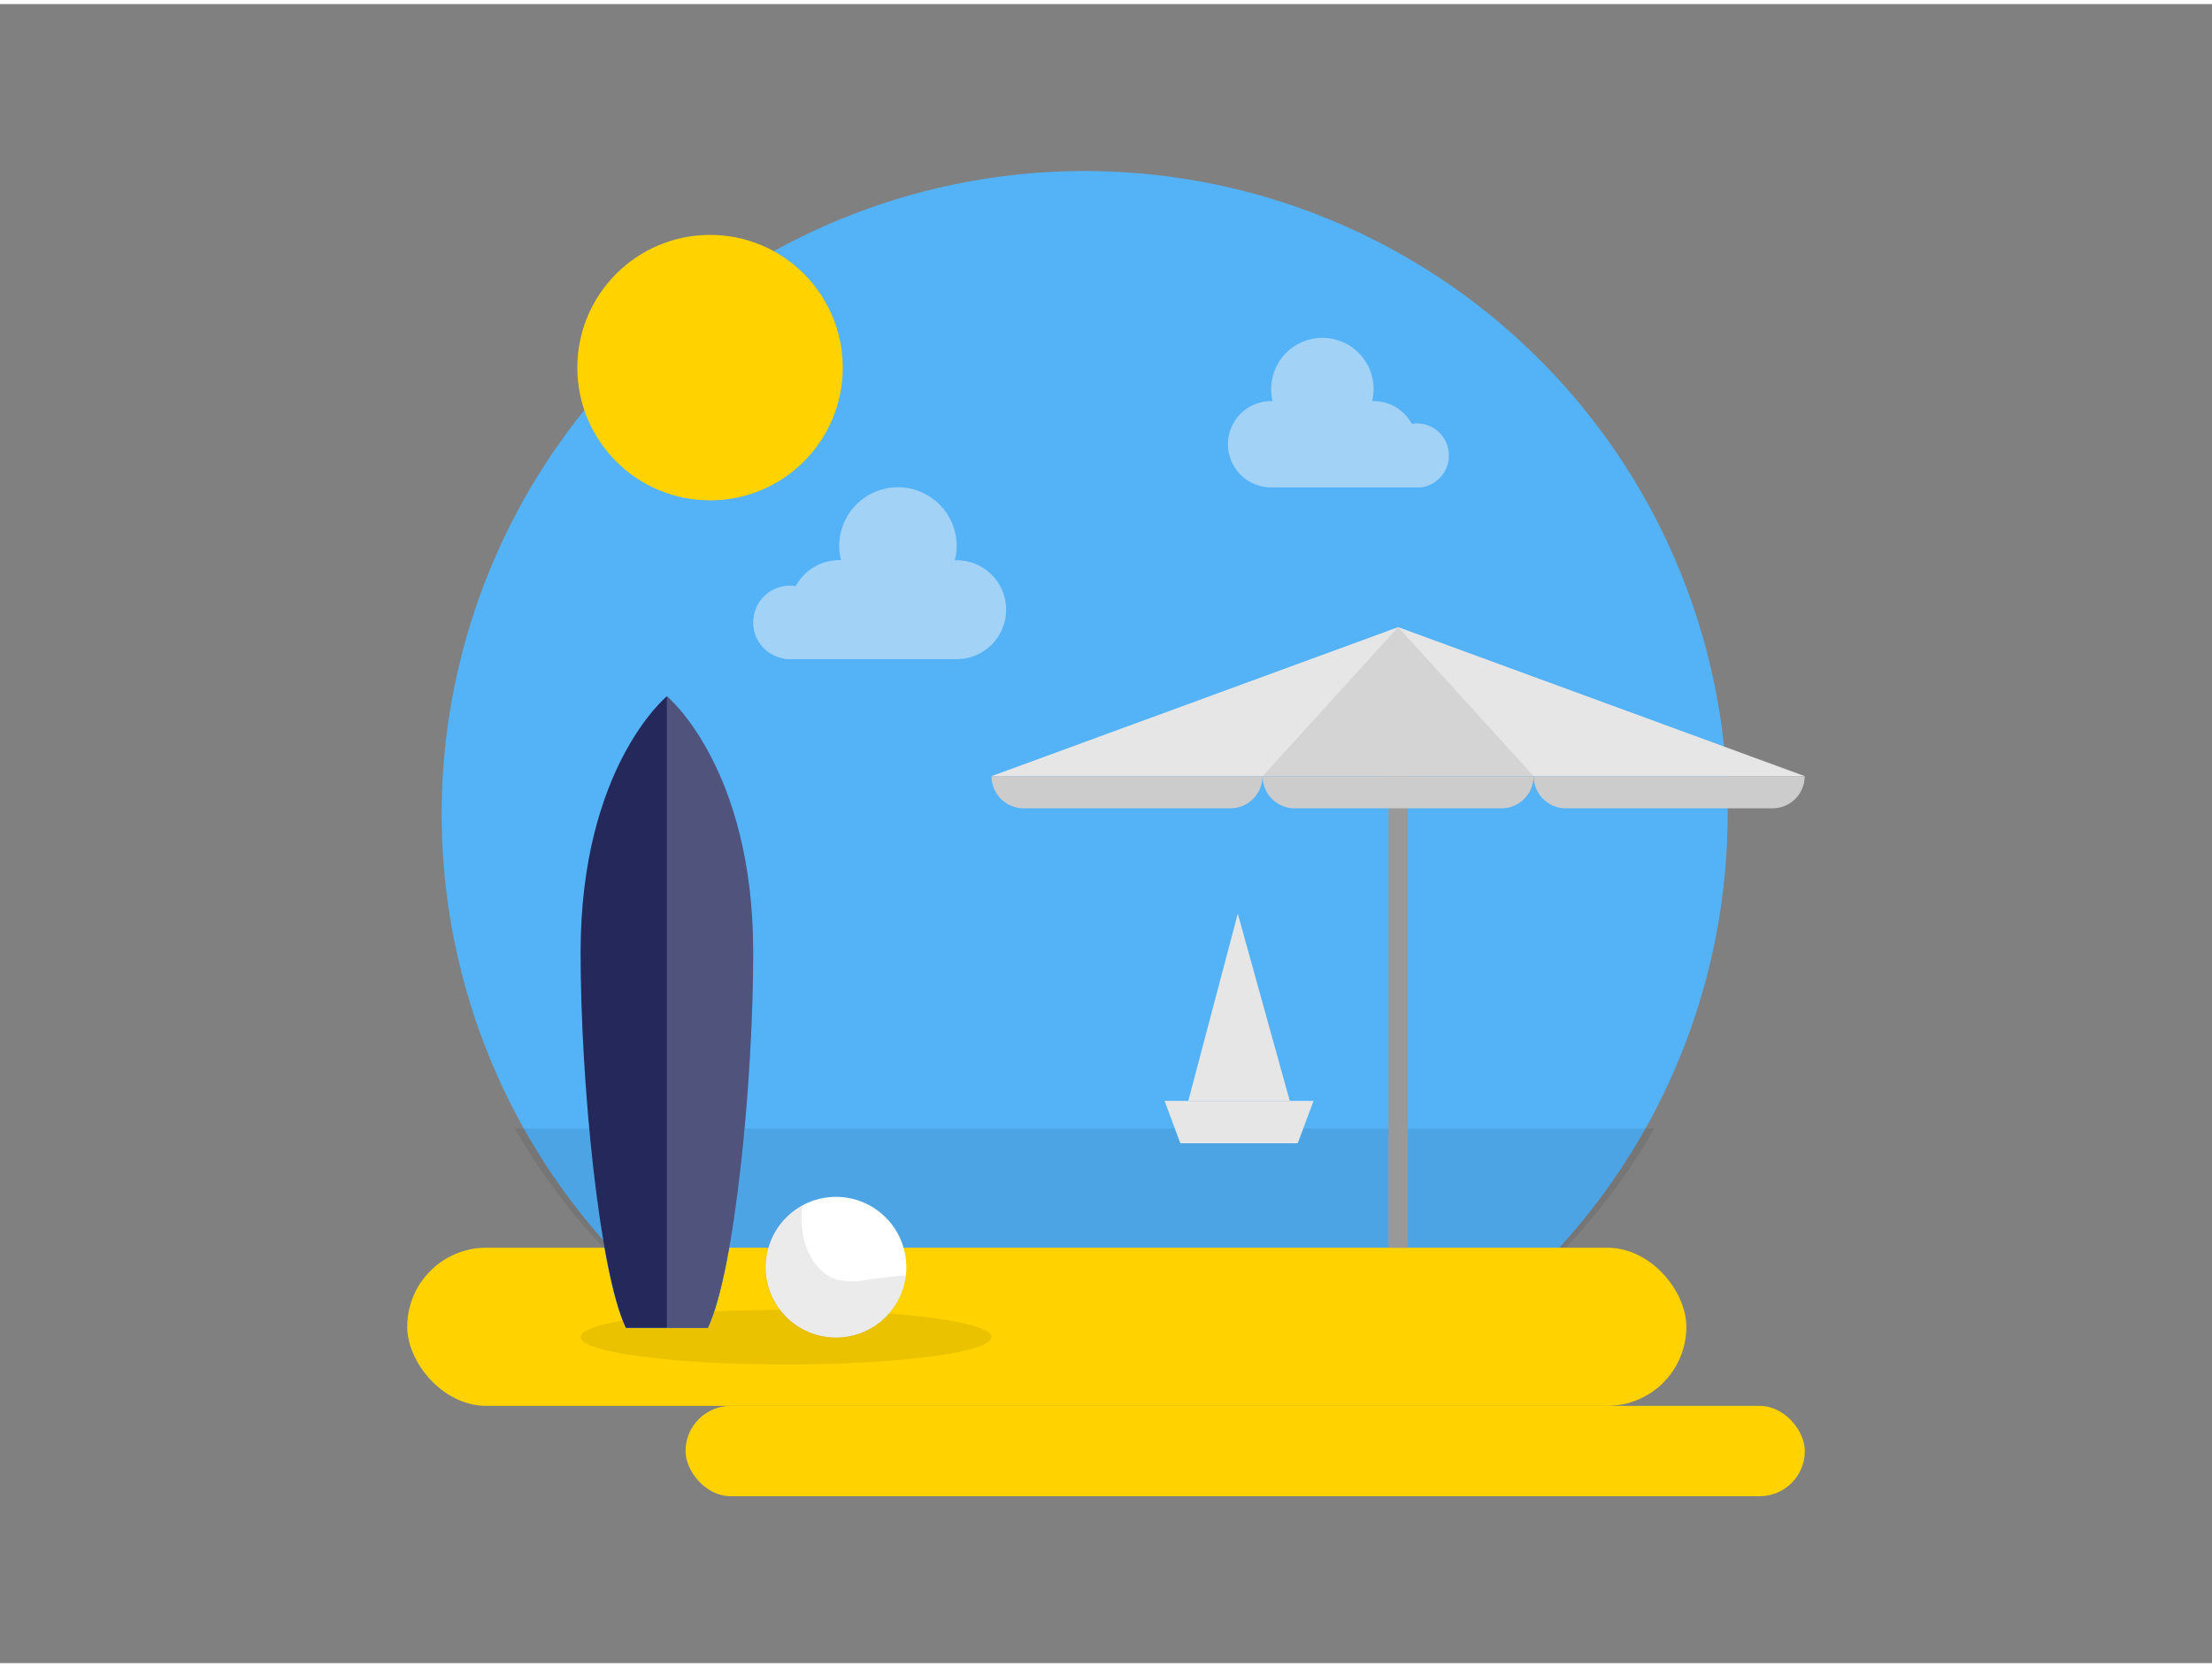 <svg id="Layer_1" data-name="Layer 1" xmlns="http://www.w3.org/2000/svg" viewBox="0 0 400 300" width="406" height="306" class="illustration styles_illustrationTablet__1DWOa"><rect x="0" y="0" width="400" height="300" fill="#808080" stroke="none"/><title>_</title><path d="M312.41,146.45A116.18,116.18,0,0,1,262,242.25H130.24a116.27,116.27,0,1,1,182.17-95.8Z" fill="#54b2f7"></path><path d="M299.17,203.31A111.68,111.68,0,0,1,262,242.25H130.24a111.68,111.68,0,0,1-37.13-38.94Z" opacity="0.08"></path><rect x="73.64" y="224.88" width="231.31" height="28.6" rx="14.3" fill="#ffd200"></rect><ellipse cx="142.15" cy="241.05" rx="37.15" ry="4.94" opacity="0.08"></ellipse><rect x="123.97" y="253.48" width="202.4" height="16.34" rx="8.17" fill="#ffd200"></rect><path d="M163.89,228.46a11.68,11.68,0,0,1-.09,1.46,12.72,12.72,0,1,1,.09-1.46Z" fill="#fff"></path><circle cx="128.4" cy="65.74" r="24" fill="#ffd200"></circle><path d="M136.2,171.51c0,23.12-3.32,57.6-8.2,67.87H113.18c-4.87-10.27-8.19-44.75-8.19-67.87,0-33.54,15.6-46.34,15.6-46.34S136.2,138,136.2,171.51Z" fill="#54b2f7"></path><path d="M136.2,171.51c0,23.12-3.32,57.6-8.2,67.87H113.18c-4.87-10.27-8.19-44.75-8.19-67.87,0-33.54,15.6-46.34,15.6-46.34S136.2,138,136.2,171.51Z" fill="#24285b"></path><path d="M136.2,171.51c0,23.12-3.32,57.6-8.2,67.87h-7.41V125.17S136.2,138,136.2,171.51Z" fill="#fff" opacity="0.2"></path><rect x="251.08" y="136.37" width="3.51" height="88.51" fill="#999"></rect><polygon points="326.36 139.61 179.3 139.61 252.83 112.66 326.36 139.61" fill="#e6e6e6"></polygon><path d="M179.3,139.61h49a0,0,0,0,1,0,0v0a5.82,5.82,0,0,1-5.82,5.82H185.12a5.82,5.82,0,0,1-5.82-5.82v0A0,0,0,0,1,179.3,139.61Z" fill="#ccc"></path><path d="M228.32,139.61h49a0,0,0,0,1,0,0v0a5.82,5.82,0,0,1-5.82,5.82H234.14a5.82,5.82,0,0,1-5.82-5.82v0a0,0,0,0,1,0,0Z" fill="#ccc"></path><path d="M277.34,139.61h49a0,0,0,0,1,0,0v0a5.82,5.82,0,0,1-5.82,5.82H283.16a5.82,5.82,0,0,1-5.82-5.82v0A0,0,0,0,1,277.34,139.61Z" fill="#ccc"></path><polygon points="228.32 139.61 252.83 112.66 277.34 139.61 228.32 139.61" opacity="0.08"></polygon><path d="M136.2,111.8a6.63,6.63,0,0,1,6.63-6.63,6.23,6.23,0,0,1,1.06.09,8.94,8.94,0,0,1,7.87-4.71l.33,0a10.34,10.34,0,0,1-.33-2.57A10.61,10.61,0,1,1,173,98a10.34,10.34,0,0,1-.33,2.57l.33,0a8.94,8.94,0,0,1,0,17.88H142v-.07A6.61,6.61,0,0,1,136.2,111.8Z" fill="#f2f2f2" opacity="0.49"></path><path d="M262,81.61a5.78,5.78,0,0,0-5.78-5.79,5.64,5.64,0,0,0-.93.08,7.81,7.81,0,0,0-6.87-4.11l-.29,0a9.26,9.26,0,1,0-18,0l-.28,0a7.8,7.8,0,1,0,0,15.6h27.07v0A5.78,5.78,0,0,0,262,81.61Z" fill="#f2f2f2" opacity="0.49"></path><polygon points="210.59 198.33 237.53 198.33 234.67 205.99 213.44 205.99 210.59 198.33" fill="#e6e6e6"></polygon><polygon points="233.23 198.33 223.83 164.48 214.88 198.33 233.23 198.33" fill="#e6e6e6"></polygon><path d="M163.8,229.92a12.76,12.76,0,1,1-18.64-12.75,15.35,15.35,0,0,0,.42,6.87c.9,3,2.94,5.86,5.95,6.67a14,14,0,0,0,5.77-.12C159.46,230.28,161.62,230.05,163.8,229.92Z" opacity="0.08"></path></svg>
